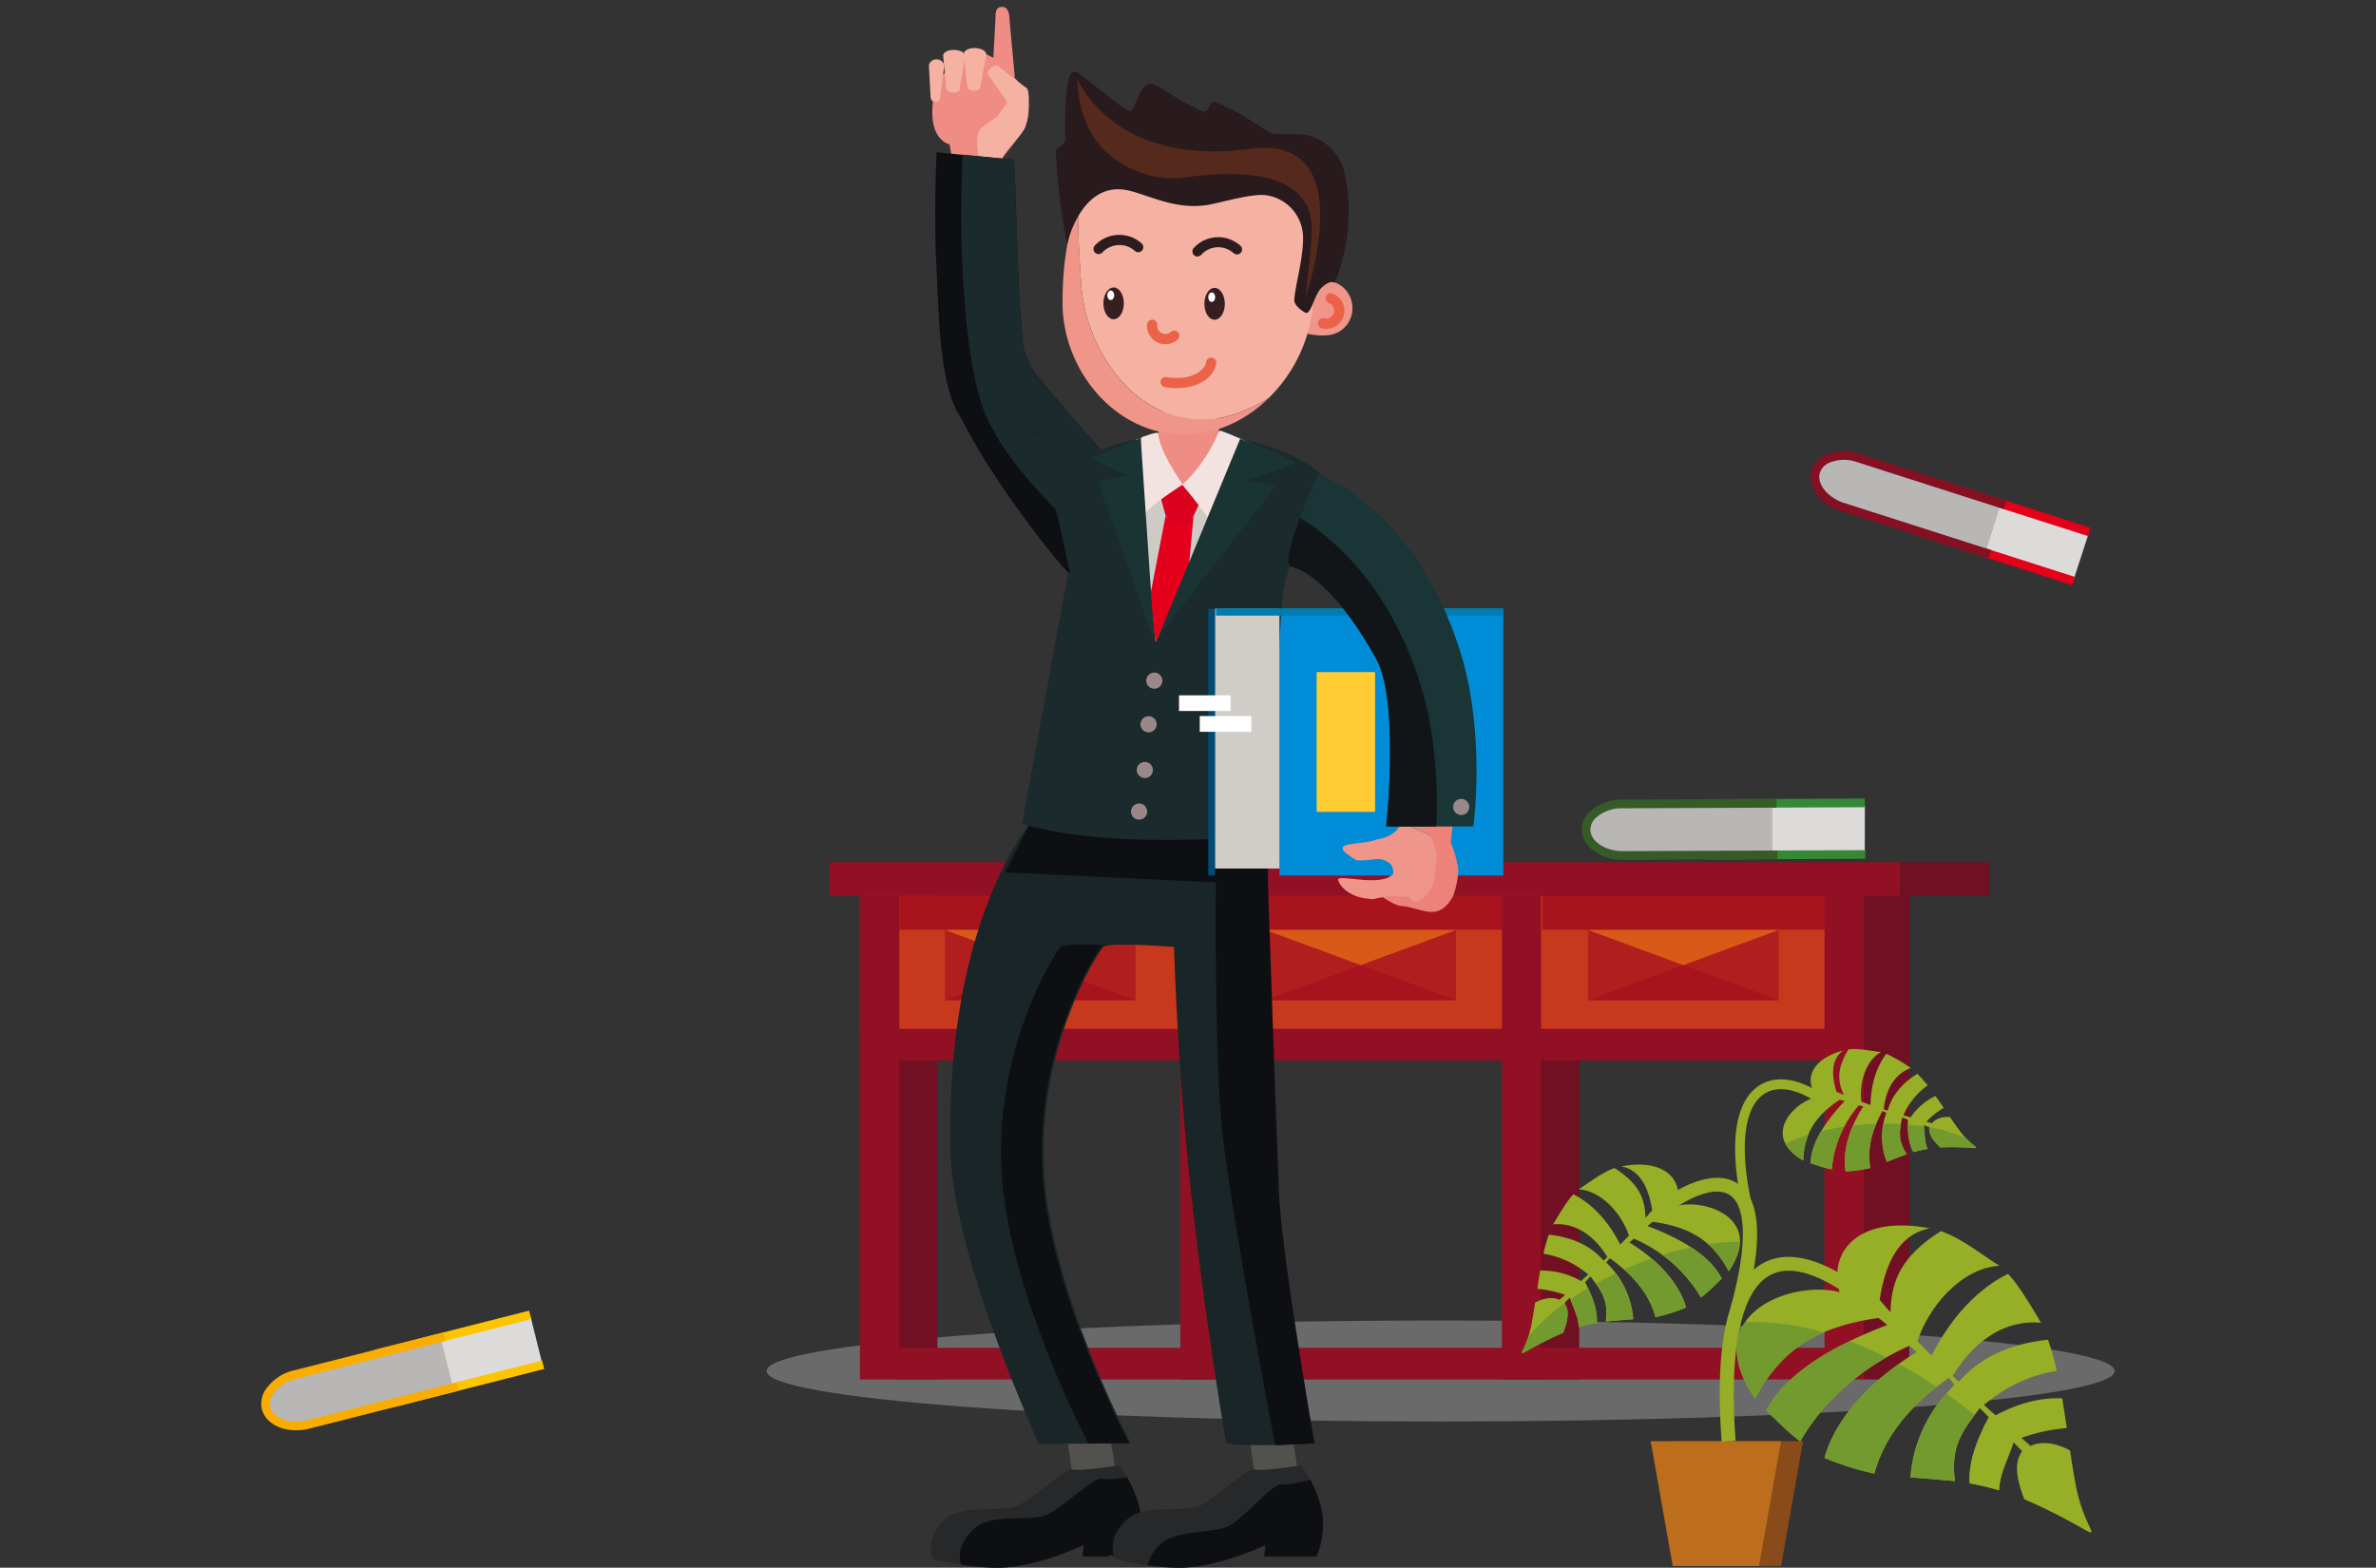 <svg id="圖層_1" data-name="圖層 1" xmlns="http://www.w3.org/2000/svg" viewBox="0 0 685 452"><rect x="0" y="0" width="685" height="452" fill="#333333" stroke="none"/><defs><style>.cls-1{fill:#6a6a6a;}.cls-1,.cls-10,.cls-11,.cls-12,.cls-14,.cls-16,.cls-2,.cls-22,.cls-23,.cls-24,.cls-25,.cls-26,.cls-27,.cls-28,.cls-29,.cls-3,.cls-30,.cls-31,.cls-32,.cls-33,.cls-34,.cls-35,.cls-36,.cls-37,.cls-38,.cls-39,.cls-4,.cls-40,.cls-41,.cls-42,.cls-43,.cls-44,.cls-49,.cls-5,.cls-50,.cls-51,.cls-6,.cls-7,.cls-8,.cls-9{fill-rule:evenodd;}.cls-2{fill:#5b1623;}.cls-3{fill:#911024;}.cls-4{fill:#710f23;}.cls-5{fill:#c8381c;}.cls-6{fill:#a9131d;}.cls-7{fill:#b01f1d;}.cls-8{fill:#d95a18;}.cls-9{fill:#739a2e;}.cls-10{fill:#884b19;}.cls-11{fill:#bd6e1c;}.cls-12,.cls-13{fill:#96af27;}.cls-14{fill:#dddada;}.cls-15{fill:#358835;}.cls-16{fill:#b9b6b6;}.cls-17{fill:#355b27;}.cls-18{fill:#e40019;}.cls-19{fill:#851021;}.cls-20{fill:#fdc400;}.cls-21{fill:#f9ad00;}.cls-22{fill:#008cd6;}.cls-23{fill:#ef8c84;}.cls-24,.cls-45{fill:#f5b2a2;}.cls-25{fill:#53514e;}.cls-26{fill:#192527;}.cls-27{fill:#0d0f12;}.cls-28{fill:#1b2a2c;}.cls-29{fill:#cecbc7;}.cls-30{fill:#e4001d;}.cls-31{fill:#db001b;}.cls-32{fill:#f2e3e0;}.cls-33{fill:#1a3434;}.cls-34{fill:#998887;}.cls-35,.cls-46{fill:#f0958a;}.cls-36{fill:#272829;}.cls-37{fill:#d0cdc9;}.cls-38{fill:#007dae;}.cls-39{fill:#ed827a;}.cls-40{fill:#193536;}.cls-41{fill:#111518;}.cls-42{fill:#fc3;}.cls-43{fill:#004c75;}.cls-44{fill:#fff;}.cls-47{fill:#2d1c1e;}.cls-48{fill:#eb6249;}.cls-49{fill:#361e21;}.cls-50{fill:#281a1d;}.cls-51{fill:#55291b;}</style></defs><g id="img"><g id="Group_484" data-name="Group 484"><g id="Group_392" data-name="Group 392"><g id="Group_391" data-name="Group 391"><g id="Group_390" data-name="Group 390"><path id="Path_698" data-name="Path 698" class="cls-1" d="M415.32,380.73c107.32,0,194.35,6.52,194.35,14.57s-87,14.56-194.35,14.56S221,403.34,221,395.3,308,380.73,415.32,380.73Z"/></g></g></g><g id="Group_395" data-name="Group 395"><g id="Group_394" data-name="Group 394"><g id="Group_393" data-name="Group 393"><path id="Path_699" data-name="Path 699" class="cls-2" d="M537.3,258.35h12.31v9.73h-12.3v-9.73Z"/></g></g></g><g id="Group_398" data-name="Group 398"><g id="Group_397" data-name="Group 397"><g id="Group_396" data-name="Group 396"><path id="Path_700" data-name="Path 700" class="cls-3" d="M433.29,258.34h11.36v139.4H433.29Z"/></g></g></g><g id="Group_401" data-name="Group 401"><g id="Group_400" data-name="Group 400"><g id="Group_399" data-name="Group 399"><path id="Path_701" data-name="Path 701" class="cls-3" d="M340.28,258.34h11.36v139.4H340.28Z"/></g></g></g><g id="Group_411" data-name="Group 411"><g id="Group_404" data-name="Group 404"><g id="Group_403" data-name="Group 403"><g id="Group_402" data-name="Group 402"><path id="Path_702" data-name="Path 702" class="cls-4" d="M443.93,258.34h11.35v139.4H443.93V258.34Z"/></g></g></g><g id="Group_407" data-name="Group 407"><g id="Group_406" data-name="Group 406"><g id="Group_405" data-name="Group 405"><path id="Path_703" data-name="Path 703" class="cls-4" d="M258.9,258.34h11.35v139.4H258.9Z"/></g></g></g><g id="Group_410" data-name="Group 410"><g id="Group_409" data-name="Group 409"><g id="Group_408" data-name="Group 408"><path id="Path_704" data-name="Path 704" class="cls-4" d="M351.56,258.34h11.36v139.4H351.56Z"/></g></g></g></g><g id="Group_414" data-name="Group 414"><g id="Group_413" data-name="Group 413"><g id="Group_412" data-name="Group 412"><path id="Path_705" data-name="Path 705" class="cls-4" d="M537.3,258.34h13.15v139.4H537.3Z"/></g></g></g><g id="Group_417" data-name="Group 417"><g id="Group_416" data-name="Group 416"><g id="Group_415" data-name="Group 415"><path id="Path_706" data-name="Path 706" class="cls-5" d="M433.29,258.34h104v39.27h-104Z"/></g></g></g><g id="Group_420" data-name="Group 420"><g id="Group_419" data-name="Group 419"><g id="Group_418" data-name="Group 418"><path id="Path_707" data-name="Path 707" class="cls-3" d="M239.18,248.61H547.8v9.74H239.18v-9.74Z"/></g></g></g><g id="Group_423" data-name="Group 423"><g id="Group_422" data-name="Group 422"><g id="Group_421" data-name="Group 421"><path id="Path_708" data-name="Path 708" class="cls-6" d="M444.65,258.35h82.07v9.73H444.65Z"/></g></g></g><g id="Group_426" data-name="Group 426"><g id="Group_425" data-name="Group 425"><g id="Group_424" data-name="Group 424"><path id="Path_709" data-name="Path 709" class="cls-4" d="M547.8,248.61h25.66v9.74H547.8Z"/></g></g></g><g id="Group_429" data-name="Group 429"><g id="Group_428" data-name="Group 428"><g id="Group_427" data-name="Group 427"><path id="Path_710" data-name="Path 710" class="cls-3" d="M526,258.34h11.35v139.4H526V258.34Z"/></g></g></g><g id="Group_432" data-name="Group 432"><g id="Group_431" data-name="Group 431"><g id="Group_430" data-name="Group 430"><path id="Path_711" data-name="Path 711" class="cls-7" d="M457.83,268.14h54.95v20.24H457.83Z"/></g></g></g><g id="Group_435" data-name="Group 435"><g id="Group_434" data-name="Group 434"><g id="Group_433" data-name="Group 433"><path id="Path_712" data-name="Path 712" class="cls-6" d="M485.3,278.26l27.48,10.12H457.83Z"/></g></g></g><g id="Group_438" data-name="Group 438"><g id="Group_437" data-name="Group 437"><g id="Group_436" data-name="Group 436"><path id="Path_713" data-name="Path 713" class="cls-8" d="M485.3,278.26l27.48-10.12H457.83Z"/></g></g></g><g id="Group_441" data-name="Group 441"><g id="Group_440" data-name="Group 440"><g id="Group_439" data-name="Group 439"><path id="Path_714" data-name="Path 714" class="cls-5" d="M340.28,258.34h104v39.27h-104Z"/></g></g></g><g id="Group_444" data-name="Group 444"><g id="Group_443" data-name="Group 443"><g id="Group_442" data-name="Group 442"><path id="Path_715" data-name="Path 715" class="cls-6" d="M351.64,258.35H433.7v9.73H351.64Z"/></g></g></g><g id="Group_447" data-name="Group 447"><g id="Group_446" data-name="Group 446"><g id="Group_445" data-name="Group 445"><path id="Path_716" data-name="Path 716" class="cls-3" d="M433,258.34H444.3v139.4H433Z"/></g></g></g><g id="Group_450" data-name="Group 450"><g id="Group_449" data-name="Group 449"><g id="Group_448" data-name="Group 448"><path id="Path_717" data-name="Path 717" class="cls-7" d="M364.82,268.14h54.95v20.24H364.82Z"/></g></g></g><g id="Group_453" data-name="Group 453"><g id="Group_452" data-name="Group 452"><g id="Group_451" data-name="Group 451"><path id="Path_718" data-name="Path 718" class="cls-6" d="M392.29,278.26l27.48,10.12H364.82Z"/></g></g></g><g id="Group_456" data-name="Group 456"><g id="Group_455" data-name="Group 455"><g id="Group_454" data-name="Group 454"><path id="Path_719" data-name="Path 719" class="cls-8" d="M392.29,278.26l27.48-10.12H364.82Z"/></g></g></g><g id="Group_459" data-name="Group 459"><g id="Group_458" data-name="Group 458"><g id="Group_457" data-name="Group 457"><path id="Path_720" data-name="Path 720" class="cls-5" d="M247.92,258.34h104v39.27h-104Z"/></g></g></g><g id="Group_462" data-name="Group 462"><g id="Group_461" data-name="Group 461"><g id="Group_460" data-name="Group 460"><path id="Path_721" data-name="Path 721" class="cls-6" d="M259.27,258.35h82.07v9.73H259.27Z"/></g></g></g><g id="Group_465" data-name="Group 465"><g id="Group_464" data-name="Group 464"><g id="Group_463" data-name="Group 463"><path id="Path_722" data-name="Path 722" class="cls-3" d="M247.92,258.34h11.35v139.4H247.92Z"/></g></g></g><g id="Group_468" data-name="Group 468"><g id="Group_467" data-name="Group 467"><g id="Group_466" data-name="Group 466"><path id="Path_723" data-name="Path 723" class="cls-3" d="M340.58,258.34h11.36v139.4H340.58Z"/></g></g></g><g id="Group_471" data-name="Group 471"><g id="Group_470" data-name="Group 470"><g id="Group_469" data-name="Group 469"><path id="Path_724" data-name="Path 724" class="cls-7" d="M272.45,268.14H327.4v20.24H272.45Z"/></g></g></g><g id="Group_474" data-name="Group 474"><g id="Group_473" data-name="Group 473"><g id="Group_472" data-name="Group 472"><path id="Path_725" data-name="Path 725" class="cls-6" d="M299.93,278.26l27.47,10.12H272.45Z"/></g></g></g><g id="Group_477" data-name="Group 477"><g id="Group_476" data-name="Group 476"><g id="Group_475" data-name="Group 475"><path id="Path_726" data-name="Path 726" class="cls-8" d="M299.93,278.26l27.47-10.12H272.45Z"/></g></g></g><g id="Group_480" data-name="Group 480"><g id="Group_479" data-name="Group 479"><g id="Group_478" data-name="Group 478"><path id="Path_727" data-name="Path 727" class="cls-3" d="M258.17,296.65H526.59v9.13H258.17v-9.13Z"/></g></g></g><g id="Group_483" data-name="Group 483"><g id="Group_482" data-name="Group 482"><g id="Group_481" data-name="Group 481"><path id="Path_728" data-name="Path 728" class="cls-3" d="M258.17,388.61H526.59v9.13H258.17v-9.13Z"/></g></g></g></g><g id="Group_367" data-name="Group 367"><g id="Group_342" data-name="Group 342"><path id="Path_670" data-name="Path 670" class="cls-9" d="M602.42,441.71c-1.36-.54-5.54-3.34-15.16-7.85-1.24-.58-2.45-1.11-3.65-1.6-2.19-5.82-2.73-9.68-1.28-12.77A228.63,228.63,0,0,1,602.42,441.71Z"/></g><g id="Group_343" data-name="Group 343"><path id="Path_671" data-name="Path 671" class="cls-9" d="M580,417.26c-1.72,4.64-3.55,8.1-3.66,12.42a75.08,75.08,0,0,0-8.51-2c-.31-5.53,1.47-10.84,4.53-17.19q3.84,3.22,7.64,6.77Z"/></g><g id="Group_366" data-name="Group 366"><g id="Group_344" data-name="Group 344"><path id="Path_672" data-name="Path 672" class="cls-10" d="M488.6,451.54l-6.35-36h37.58l-6.35,36Z"/></g><g id="Group_345" data-name="Group 345"><path id="Path_673" data-name="Path 673" class="cls-11" d="M482.25,451.54l-6.36-36h37.58l-6.35,36Z"/></g><g id="Group_347" data-name="Group 347"><g id="Group_346" data-name="Group 346"><path id="Path_674" data-name="Path 674" class="cls-12" d="M530.36,372.61c-3.45-12.41,6.21-22.3,26-18.43-10.16,1.87-13.26,12.8-14.45,20.59,1.39,1.64,1.57,1.87,3.13,3.6.15-10,4-16.74,14.54-23.41,6.35,2.33,11.19,6.41,16.85,10-10.57.65-20.09,11.12-23.63,21.74,1.31,1.35,2.68,2.74,4.1,4.14,5.5-10.94,13.22-19.18,22-23.56,2.94,2.94,7.57,10.77,9.51,14.11-10.12-.9-19,4.8-25.44,15.32,1.16,1.1.56.55,1.77,1.68,7.51-8.53,17.3-11.19,25.71-12.12a84.44,84.44,0,0,1,2.51,9c-7.12,1.07-14.14,4.13-21,9.81l3.37,3c6.77-3.62,13.15-5.15,19.2-4.9.47,2.8.9,5.66,1.32,8.58a49.25,49.25,0,0,0-13.08,2.84c1.42,1.23,1.21,1.05,2.69,2.31,2.63-1.33,6.84-1.15,11.33,1.3.46,3,.94,6.12,1.51,9.25,3.3,18.29,12.81,17.61-11,6.43-1.24-.58-2.45-1.11-3.65-1.6-2.46-6.51-2.84-10.57-.67-13.85-1.27-1.34-1.22-1.29-2.46-2.58-1.83,5.4-4,9.09-4.16,13.85a74.58,74.58,0,0,0-8.51-2c-.34-6.08,1.85-11.89,5.48-19.12,0,0-1.54-1.62-2.55-2.61-5.62,7.43-8.36,11.37-7.15,21.08-3.13-.3-9.88-.87-12.82-1.07.7-8.72,4-18,12.72-26.71-1.14-1.08-.6-.93-1.72-2-11.61,8.29-18.6,17.25-21.43,27.6A83.35,83.35,0,0,1,526,420.35c3.16-11.4,13.28-22.4,26.58-30.51-1.42-1.26-.73-.64-2.1-1.81-14,6.19-25.14,16.4-31.49,27.58a68.47,68.47,0,0,1-6.4-5.64c-.43-.42-3-2.85-3.37-3.26,5.69-11.09,20-19,34.89-24.69-1.75-1.38-.88-.75-2.53-2-19.1,2.62-28.66,10.23-35.6,23.22-16.79-24.37,10.66-34.28,24.36-30.67Z"/></g></g><g id="Group_348" data-name="Group 348"><path id="Path_675" data-name="Path 675" class="cls-9" d="M569.24,407.94c-4.6,6.22-6.75,10.29-5.65,19.09-3.13-.29-9.88-.87-12.82-1.06a40.56,40.56,0,0,1,10.32-24.18q4.1,2.9,8.15,6.15Z"/></g><g id="Group_349" data-name="Group 349"><path id="Path_676" data-name="Path 676" class="cls-9" d="M558.31,399.88c-9.55,7.57-15.42,15.73-18,25A83.62,83.62,0,0,1,526,420.35c2.74-9.87,10.7-19.45,21.42-27.1C551.07,395.23,554.7,397.45,558.31,399.88Z"/></g><g id="Group_350" data-name="Group 350"><path id="Path_677" data-name="Path 677" class="cls-9" d="M543.88,391.37c-10.9,6.21-19.56,14.89-24.86,24.24a68.58,68.58,0,0,1-6.41-5.64c-.42-.42-3-2.85-3.37-3.26,4.28-8.34,13.42-14.9,24-20a111.26,111.26,0,0,1,10.6,4.7Z"/></g><g id="Group_351" data-name="Group 351"><path id="Path_678" data-name="Path 678" class="cls-9" d="M525.84,384.18c-9.24,4-15.14,10.31-19.84,19.1-6.59-9.57-6.36-16.92-2.81-22.08a72.24,72.24,0,0,1,22.64,3Z"/></g><g id="Group_353" data-name="Group 353"><g id="Group_352" data-name="Group 352"><path id="Path_679" data-name="Path 679" class="cls-13" d="M496.37,415.69l4-.3c-1.94-25.8,1.44-42.66,9.51-47.48,5-3,12-1.57,20.91,4.14l2.17-3.38c-10.3-6.6-18.75-8-25.14-4.21-9.73,5.8-13.58,23-11.47,51.23Z"/></g></g><g id="Group_355" data-name="Group 355"><g id="Group_354" data-name="Group 354"><path id="Path_680" data-name="Path 680" class="cls-12" d="M483.43,347.63c2.13-7.63-3.82-13.71-16-11.32,6.25,1.14,8.15,7.86,8.89,12.65-.86,1-1,1.14-1.93,2.21-.09-6.12-2.45-10.29-8.94-14.38-3.9,1.42-6.87,3.93-10.35,6.13,6.49.4,12.35,6.84,14.53,13.36q-1.22,1.25-2.52,2.55c-3.38-6.72-8.13-11.79-13.5-14.48-1.81,1.81-4.65,6.62-5.84,8.67,6.21-.56,11.7,3,15.63,9.42-.71.68-.34.34-1.09,1-4.62-5.24-10.63-6.88-15.8-7.45a52.12,52.12,0,0,0-1.54,5.5,26.3,26.3,0,0,1,12.92,6l-2.07,1.86a22.88,22.88,0,0,0-11.8-3q-.42,2.58-.81,5.27a30.34,30.34,0,0,1,8,1.75c-.88.75-.74.65-1.65,1.41-1.62-.81-4.21-.7-7,.81-.28,1.86-.57,3.76-.92,5.68-2,11.24-7.88,10.83,6.77,3.95.76-.35,1.5-.68,2.24-1,1.51-4,1.74-6.5.41-8.51l1.51-1.59c1.13,3.32,2.49,5.59,2.56,8.51a44.41,44.41,0,0,1,5.22-1.22c.2-3.74-1.13-7.31-3.37-11.75,0,0,.95-1,1.57-1.61,3.45,4.56,5.14,7,4.39,12.95,1.93-.18,6.08-.53,7.88-.65A25.21,25.21,0,0,0,463.06,364c.71-.67.38-.57,1.06-1.21,7.13,5.11,11.43,10.6,13.17,17a51.14,51.14,0,0,0,8.8-2.79c-1.94-7-8.16-13.77-16.34-18.75.88-.78.45-.4,1.29-1.12a41.64,41.64,0,0,1,19.36,17,40.57,40.57,0,0,0,3.94-3.47l2.07-2c-3.49-6.82-12.28-11.7-21.45-15.17,1.08-.85.55-.47,1.56-1.21,11.74,1.61,17.61,6.29,21.88,14.27,10.32-15-6.55-21.06-15-18.84Z"/></g></g><g id="Group_357" data-name="Group 357"><g id="Group_356" data-name="Group 356"><path id="Path_681" data-name="Path 681" class="cls-9" d="M440.71,385.27a56.8,56.8,0,0,1,10.4-9.49c1.33,2,1.1,4.51-.41,8.51-.73.3-1.48.63-2.24,1C435.81,391.21,438.45,392.33,440.71,385.27Zm12.06-10.66c1.6-1.1,3.3-2.19,5.08-3.24,1.74,3.71,2.74,6.85,2.56,10.11a44.58,44.58,0,0,0-5.23,1.22C455.11,379.91,453.87,377.71,452.77,374.61Zm7.31-4.51c1.84-1,3.77-2,5.75-3a24.78,24.78,0,0,1,5.06,13.29c-1.81.12-6,.47-7.88.65.63-5-.48-7.56-2.93-11Zm8.14-4.06,1.52-.66c2.17-.93,4.32-1.77,6.47-2.52,4.92,4.21,8.5,9.09,9.89,14.11a52.06,52.06,0,0,1-8.8,2.8c-1.38-5-4.36-9.54-9.08-13.73Zm11-4.2c2.86-.9,5.65-1.64,8.35-2.23,3.87,2.54,7,5.51,8.79,9-.25.26-1.81,1.75-2.07,2a46.08,46.08,0,0,1-3.93,3.46,39.69,39.69,0,0,0-11.14-12.22Zm13.26-3.11a56.62,56.62,0,0,1,9.1-.66c-.06,2.39-1,5.2-3.23,8.41A27.47,27.47,0,0,0,492.53,358.73Z"/></g></g><g id="Group_359" data-name="Group 359"><g id="Group_358" data-name="Group 358"><path id="Path_682" data-name="Path 682" class="cls-13" d="M502.93,377.84c5.35-19.39,4.82-31.62-1.58-36.33-4.56-3.36-11.65-2.28-20,3l2.17,3.39c6.7-4.3,12.31-5.46,15.4-3.19,4.7,3.47,4.74,15.14.08,32Z"/></g></g><g id="Group_361" data-name="Group 361"><g id="Group_360" data-name="Group 360"><path id="Path_683" data-name="Path 683" class="cls-13" d="M503.71,353.57l2.72-.75c-5.14-18.65-4.46-32.55,1.82-37.17,3.64-2.68,9-2,15,1.83l1.52-2.38c-7.07-4.53-13.51-5.14-18.16-1.72-7.36,5.43-8.41,20.07-2.87,40.19Z"/></g></g><g id="Group_363" data-name="Group 363"><g id="Group_362" data-name="Group 362"><path id="Path_684" data-name="Path 684" class="cls-12" d="M524,316.29c-4.08-4.63-2-10.91,7.37-13.39-4,2.93-3,8.29-1.92,11.9,1,.41,1.06.47,2.11.89-2-4.32-1.79-8.05,1.37-13.13,3.22-.32,6.16.43,9.35.79-4.42,2.48-6.34,9-5.64,14.31l2.63.93c.09-5.87,1.7-11,4.55-14.75a44.44,44.44,0,0,1,7.05,4.09c-4.55,1.72-7.21,6.05-7.77,11.92l1.12.36c1.46-5.25,5.11-8.45,8.54-10.61a40.94,40.94,0,0,1,3,3.34,20.47,20.47,0,0,0-7,8.63l2.09.6A17.76,17.76,0,0,1,558,316c.79,1.11,1.57,2.25,2.36,3.42a23.55,23.55,0,0,0-5,4c.87.23.74.21,1.64.43.86-1.12,2.71-1.92,5.16-1.8.83,1.21,1.69,2.44,2.58,3.67,5.25,7.19,9.21,4.91-3.4,5.07-.66,0-1.29,0-1.91.08-2.42-2.3-3.44-4-3.19-5.83l-1.59-.61c.33,2.72.15,4.77,1.1,6.85a35.53,35.53,0,0,0-4.09.91c-1.42-2.54-1.69-5.51-1.64-9.38,0,0-1-.38-1.64-.59-.87,4.37-1.23,6.64,1.32,10.58-1.41.53-4.44,1.69-5.74,2.22a19.62,19.62,0,0,1-.11-14.17c-.72-.23-.45-.28-1.15-.49-3.27,6-4.41,11.32-3.46,16.38a40.87,40.87,0,0,1-7.13,1c-1-5.58,1-12.44,5.09-18.72-.89-.24-.46-.12-1.29-.33a32.37,32.37,0,0,0-7.8,18.47,33.44,33.44,0,0,1-4-1.09c-.27-.09-1.87-.6-2.13-.7.13-6,4.63-12.38,9.88-17.94-1-.23-.54-.14-1.51-.32-7.68,5.12-10.22,10.41-10.48,17.46-12.34-7-2.58-17,4.08-18.32Z"/></g></g><g id="Group_365" data-name="Group 365"><g id="Group_364" data-name="Group 364"><path id="Path_685" data-name="Path 685" class="cls-9" d="M566.75,328.16A43.4,43.4,0,0,0,556.22,325c-.24,1.86.77,3.53,3.19,5.82.62,0,1.25-.06,1.91-.07,10.89-.15,9.42,1.54,5.43-2.63Zm-12.09-3.38c-1.5-.23-3-.41-4.66-.54,0,3.19.41,5.73,1.64,7.95a36,36,0,0,1,4.09-.91c-.9-2-.78-4-1.07-6.5ZM548,324.1q-2.46-.14-5-.12a19.28,19.28,0,0,0,1,11c1.3-.54,4.33-1.69,5.75-2.22-2.16-3.33-2.24-5.47-1.69-8.7Zm-7.09-.07-1.29.05c-1.83.09-3.63.23-5.39.44-2,4.62-2.86,9.26-2.13,13.26a40.76,40.76,0,0,0,7.12-1,22,22,0,0,1,1.7-12.71Zm-9.18.81c-2.3.34-4.52.77-6.61,1.29A19.29,19.29,0,0,0,522,335.4c.26.1,1.86.62,2.14.71a33.66,33.66,0,0,0,3.93,1.09,30.87,30.87,0,0,1,3.65-12.36Zm-10.35,2.33a43.79,43.79,0,0,0-6.61,2.64,12.31,12.31,0,0,0,5.13,4.8,21.51,21.51,0,0,1,1.47-7.44Z"/></g></g></g></g><g id="Group_389" data-name="Group 389"><g id="Group_374" data-name="Group 374"><g id="Group_368" data-name="Group 368"><path id="Path_686" data-name="Path 686" class="cls-14" d="M537.61,246.52l-55.88-.13-12.14-3.31-.23-7.5,14-3.93,54.28.49Z"/></g><g id="Group_370" data-name="Group 370"><g id="Group_369" data-name="Group 369"><path id="Path_687" data-name="Path 687" class="cls-15" d="M493.36,247.8c-6.51,0-11.84-3.86-11.9-8.63a7.17,7.17,0,0,1,2.22-5.16,13.54,13.54,0,0,1,9.51-3.59l44.43-.18v2.51l-44.43.18a11,11,0,0,0-7.74,2.83,4.76,4.76,0,0,0-1.49,3.38c0,3.34,4.34,6.16,9.39,6.16h0l44.42-.18,0,2.5-44.43.18Z"/></g></g><g id="Group_371" data-name="Group 371"><path id="Path_688" data-name="Path 688" class="cls-16" d="M511,246.52l-43.5-.13-9.45-3.31-.18-7.5,10.88-3.93,42.25.49Z"/></g><g id="Group_373" data-name="Group 373"><g id="Group_372" data-name="Group 372"><path id="Path_689" data-name="Path 689" class="cls-17" d="M467.89,247.92c-6.49,0-11.82-3.86-11.88-8.62a7.17,7.17,0,0,1,2.21-5.18,13.57,13.57,0,0,1,9.52-3.57l44.43-.18v2.5l-44.43.18a11,11,0,0,0-7.74,2.83,4.73,4.73,0,0,0-1.5,3.38c.05,3.34,4.33,6.15,9.38,6.15H468l44.42-.18v2.51l-44.42.18Z"/></g></g></g><g id="Group_381" data-name="Group 381"><g id="Group_375" data-name="Group 375"><path id="Path_690" data-name="Path 690" class="cls-14" d="M597.66,167.64l-53.11-17.39L534,143.34l2.11-7.2,14.5.58L602.1,154Z"/></g><g id="Group_377" data-name="Group 377"><g id="Group_376" data-name="Group 376"><path id="Path_691" data-name="Path 691" class="cls-18" d="M555.17,155.18c-6.18-2-10-7.33-8.64-11.88a7.15,7.15,0,0,1,3.71-4.23,13.57,13.57,0,0,1,10.15-.47l42.31,13.57-.77,2.38L559.63,141a11,11,0,0,0-8.24.3,4.67,4.67,0,0,0-2.46,2.75c-1,3.19,2.22,7.19,7,8.75l0,0,42.31,13.56-.77,2.39-42.3-13.56Z"/></g></g><g id="Group_378" data-name="Group 378"><path id="Path_692" data-name="Path 692" class="cls-16" d="M572.37,159.42,531,145.85l-8-6.07,2.15-7.19,11.56-.38,40,13.53Z"/></g><g id="Group_380" data-name="Group 380"><g id="Group_379" data-name="Group 379"><path id="Path_693" data-name="Path 693" class="cls-19" d="M530.92,147.42c-6.18-2-10-7.32-8.63-11.88a7.23,7.23,0,0,1,3.7-4.23,13.59,13.59,0,0,1,10.16-.46l42.31,13.56-.77,2.39-42.31-13.56a11,11,0,0,0-8.23.29,4.78,4.78,0,0,0-2.47,2.75c-1,3.2,2.22,7.2,7,8.76h.06l42.31,13.56-.77,2.39L531,147.44Z"/></g></g></g><g id="Group_388" data-name="Group 388"><g id="Group_382" data-name="Group 382"><path id="Path_694" data-name="Path 694" class="cls-14" d="M156.47,393.69l-54.25,13.4-12.59-.28-2-7.22,12.6-7.19L153,379.74Z"/></g><g id="Group_384" data-name="Group 384"><g id="Group_383" data-name="Group 383"><path id="Path_695" data-name="Path 695" class="cls-20" d="M113.83,405.65c-6.3,1.57-12.4-.88-13.62-5.5a7.18,7.18,0,0,1,.9-5.55,13.57,13.57,0,0,1,8.36-5.77l43.06-10.93.62,2.43-43.06,10.93a11,11,0,0,0-6.82,4.62,4.69,4.69,0,0,0-.64,3.63c.86,3.24,5.7,4.93,10.6,3.71h0l43.06-10.93.62,2.43-43.07,10.93Z"/></g></g><g id="Group_385" data-name="Group 385"><path id="Path_696" data-name="Path 696" class="cls-16" d="M130.67,400.13l-42.24,10.4-10-.93-2-7.23,9.6-6.45,41.12-9.75Z"/></g><g id="Group_387" data-name="Group 387"><g id="Group_386" data-name="Group 386"><path id="Path_697" data-name="Path 697" class="cls-21" d="M89.16,411.92c-6.3,1.57-12.39-.88-13.62-5.49a7.2,7.2,0,0,1,.9-5.56,13.62,13.62,0,0,1,8.37-5.77l43.06-10.92.62,2.43L85.42,397.53a11,11,0,0,0-6.82,4.62,4.71,4.71,0,0,0-.64,3.64c.86,3.24,5.73,5,10.65,3.69l43.06-10.93.62,2.43L89.22,411.91Z"/></g></g></g></g><g id="Group_230" data-name="Group 230"><g id="Group_118" data-name="Group 118"><g id="Group_117" data-name="Group 117"><path id="Path_592" data-name="Path 592" class="cls-22" d="M368.88,175.51H433.4v76.93H368.88Z"/></g></g><g id="Group_120" data-name="Group 120"><g id="Group_119" data-name="Group 119"><path id="Path_593" data-name="Path 593" class="cls-23" d="M274.58,46.5l-.8-4.81c-5.3-1.86-6.19-8.94-3.58-18.57.19-.71,11-9.26,11-9.26A57.89,57.89,0,0,0,287.13,17c1.06.28,7.11,7.39,7.11,7.39s3.15,2.52,2.16,9.27c-.7,4.81-6.57,10-8.15,13.24-2,4.13-10.38,2.06-11.14,2.06s-1.9-2.66-2.53-2.45Z"/></g></g><g id="Group_122" data-name="Group 122"><g id="Group_121" data-name="Group 121"><path id="Path_594" data-name="Path 594" class="cls-23" d="M292.52,21.64a3.21,3.21,0,0,1-6.42.15L287,5.34c0-1.77.07-3.3,1.85-3.34s2.15,1.85,2.19,3.62l1.47,16Z"/></g></g><g id="Group_124" data-name="Group 124"><g id="Group_123" data-name="Group 123"><path id="Path_595" data-name="Path 595" class="cls-24" d="M277.92,15.47c0-1,1.5-1.67,3.27-1.61s3.18.88,3.15,1.83l-1.59,8.75c0,1-.22,1.77-2,1.7s-2.07-1.08-2-2l-.8-8.64Z"/></g></g><g id="Group_126" data-name="Group 126"><g id="Group_125" data-name="Group 125"><path id="Path_596" data-name="Path 596" class="cls-24" d="M295.88,25.36c.65.69-.61,2.06-1.9,3.26s-2.88,1.63-3.52.94l-5.07-7.32c-.64-.69-1.09-1.39.21-2.6s2.23-.7,2.88,0l7.4,5.72Z"/></g></g><g id="Group_128" data-name="Group 128"><g id="Group_127" data-name="Group 127"><path id="Path_597" data-name="Path 597" class="cls-24" d="M271.91,16c0-.95,1.5-1.67,3.27-1.61s3.18.89,3.15,1.84L276.74,25c0,.95-.21,1.76-2,1.7s-2.08-1.09-2-2L271.91,16Z"/></g></g><g id="Group_130" data-name="Group 130"><g id="Group_129" data-name="Group 129"><path id="Path_598" data-name="Path 598" class="cls-24" d="M267.8,18.73a2.31,2.31,0,0,1,4.46.16l-1.2,8.76c0,1-.16,1.77-1.4,1.72s-1.43-1.06-1.4-2l-.47-8.62Z"/></g></g><g id="Group_132" data-name="Group 132"><g id="Group_131" data-name="Group 131"><path id="Path_599" data-name="Path 599" class="cls-24" d="M290.46,29.56l-3.18,4.19s-4,2.73-4.43,3.22c-2.11,2.3-.64,8.36-.64,8.36l1.8,4.06L287.57,48s1-1.82,1.86-3.5,5.42-5.61,6.24-8.06,1.54-10.39.21-11.12-5.25-.21-5.25-.21l-.18,4.4Z"/></g></g><g id="Group_134" data-name="Group 134"><g id="Group_133" data-name="Group 133"><path id="Path_600" data-name="Path 600" class="cls-25" d="M307.23,411.45,309,424s12,.73,12.32-.64S319,409.8,319,409.8l-11.77,1.65Z"/></g></g><g id="Group_136" data-name="Group 136"><g id="Group_135" data-name="Group 135"><path id="Path_601" data-name="Path 601" class="cls-25" d="M359.8,411.45l1.74,12.5s12,.73,12.32-.64-2.28-13.51-2.28-13.51l-11.78,1.65Z"/></g></g><g id="Group_138" data-name="Group 138"><g id="Group_137" data-name="Group 137"><path id="Path_602" data-name="Path 602" class="cls-26" d="M296.83,237.68s-24.57,28.59-22.74,95c.83,30,25.44,83.65,25.44,83.65l26.5-.17s-23.14-43.68-25-78.59c-2-36.24,16-63.82,17.12-64.57,2.19-1.45,20.32.06,20.32.06s.93,32.56,4.38,65.71c3.9,37.44,10.4,76.06,10.59,77,.37,1.82,25.55.36,25.55.36A713.91,713.91,0,0,1,368,338.07c-3.45-43.77-2.38-91.36-2.19-98.93.37-14.6-69-1.46-69-1.46Z"/></g></g><g id="Group_140" data-name="Group 140"><g id="Group_139" data-name="Group 139"><path id="Path_603" data-name="Path 603" class="cls-27" d="M317.63,273a3.82,3.82,0,0,1,1.47-.42c-5.34-.27-12-.43-13.21.42s-19.08,28.33-17.12,64.57c1.89,34.91,25,78.59,25,78.59h11.74s-23.14-43.68-25-78.59c-2-36.24,16-63.83,17.12-64.57Z"/></g></g><g id="Group_142" data-name="Group 142"><g id="Group_141" data-name="Group 141"><path id="Path_604" data-name="Path 604" class="cls-27" d="M368.74,344.47c-.67-15.9-3.08-86.33-3.42-96.44l.69-6.7-69.18-3.65-7.08,13.83,60.81,2.93c-.26,22.13.25,57.14,1.81,71.77,2.5,23.59,15.28,90.53,15.28,90.53l11.32-.58s-9.49-54.54-10.23-71.69Z"/></g></g><g id="Group_144" data-name="Group 144"><g id="Group_143" data-name="Group 143"><path id="Path_605" data-name="Path 605" class="cls-28" d="M381.71,137.78s-10,22.15-11.69,32.56S367.28,241,367.28,241s-23.36,1.83-42.89.92-29.75-4.39-29.75-4.39S310,154.28,310,153.73s-3.65-15.7-3.65-15.7,7.49-12.41,35.05-12.78,40.89,12,40.34,12.53Z"/></g></g><g id="Group_146" data-name="Group 146"><g id="Group_145" data-name="Group 145"><path id="Path_606" data-name="Path 606" class="cls-29" d="M327.49,126.71l5.66,58.41,27.2-57.5s-9.4-3.65-17.16-3.29c-4,.19-5.95-.14-15.7,2.37Z"/></g></g><g id="Group_148" data-name="Group 148"><g id="Group_147" data-name="Group 147"><path id="Path_607" data-name="Path 607" class="cls-30" d="M333.15,185.12l-1.55-13.37,4.47-23.14s.48,1.37,3.84,1.37,4.19-1.09,4.19-1.09l-1.55,16.56-9.4,19.67Z"/></g></g><g id="Group_150" data-name="Group 150"><g id="Group_149" data-name="Group 149"><path id="Path_608" data-name="Path 608" class="cls-27" d="M328.11,142s-26-29.48-31.39-36.53c.48-.55-23,2.08-22.72,5.88,1,11.7,26.3,45.88,33.93,53.71,6.46-.56,4.56-13.81,4.67-13.84.53-.15,8.46-13.69,8.46-13.69s3,.86,7.05,4.47Z"/></g></g><g id="Group_152" data-name="Group 152"><g id="Group_151" data-name="Group 151"><path id="Path_609" data-name="Path 609" class="cls-28" d="M328.11,142s-24-27.23-30.66-35.6c-6.75,1-15.85,2.89-15.66,5.26,1,11.82,14.77,27.3,22.36,35.05,1,1,4.56,22.43,5.94,22.84,9.47-1.23,18-27.55,18-27.55Z"/></g></g><g id="Group_154" data-name="Group 154"><g id="Group_153" data-name="Group 153"><path id="Path_610" data-name="Path 610" class="cls-27" d="M270,43.92,292,46c.91-4.92.88,38.25,3.13,54.52,4.44,13.22,11.58,16.66,11.58,16.66s-5.75,13.84-21.54,7.06C270.44,126.44,270.87,92.4,270,77.46S270,43.92,270,43.92Z"/></g></g><g id="Group_156" data-name="Group 156"><g id="Group_155" data-name="Group 155"><path id="Path_611" data-name="Path 611" class="cls-28" d="M277.44,44.61,292,46a1.31,1.31,0,0,1,.06-.27l.14,0c.71,2.43.86,39.88,2.92,54.77,4.44,13.22,11.58,16.66,11.58,16.66s-3,7.24-10.65,8.68c5,4.15.51,3.83-.7,3.31-14.69,2.25-17-36.31-17.85-51.25-.78-13.88-.12-30.91,0-33.26Z"/></g></g><g id="Group_158" data-name="Group 158"><g id="Group_157" data-name="Group 157"><path id="Path_612" data-name="Path 612" class="cls-23" d="M350.16,134.09c-.45,3.7-4.62,6.24-9.32,5.67s-8.16-4-7.71-7.73l1.27-10.51c.45-3.71,4.62-6.25,9.33-5.68s8.15,4,7.7,7.73l-1.27,10.52Z"/></g></g><g id="Group_160" data-name="Group 160"><g id="Group_159" data-name="Group 159"><path id="Path_613" data-name="Path 613" class="cls-31" d="M334,141.13l7-1.42,6.94.73-3.88,8.44-1.16,1.18a3.94,3.94,0,0,1-5.58,0,1.88,1.88,0,0,1-.24-.25l-1.05-1.23L334,141.13Z"/></g></g><g id="Group_162" data-name="Group 162"><g id="Group_161" data-name="Group 161"><path id="Path_614" data-name="Path 614" class="cls-32" d="M340.84,139.76s8.83,10.45,9.19,13S360,127.58,360,127.58s-8.35-3.87-8.56-3.34a43.46,43.46,0,0,1-10.56,15.52Z"/></g></g><g id="Group_164" data-name="Group 164"><g id="Group_163" data-name="Group 163"><path id="Path_615" data-name="Path 615" class="cls-32" d="M341,139.71s-10.31,6.5-11.13,8.95-.77-22.59-.77-22.59,4.82-1.76,4.84-1.19c.09,5.12,7.06,14.83,7.06,14.83Z"/></g></g><g id="Group_166" data-name="Group 166"><g id="Group_165" data-name="Group 165"><path id="Path_616" data-name="Path 616" class="cls-33" d="M334.06,183.33l33.68-43.2-8.21-1.65a126.7,126.7,0,0,0,13.91-5c-4.7-3-15.92-6.93-15.92-6.93Z"/></g></g><g id="Group_168" data-name="Group 168"><g id="Group_167" data-name="Group 167"><path id="Path_617" data-name="Path 617" class="cls-33" d="M332.79,185l-16.25-46.22,8.22-1.65-10.13-5.06,14.23-5.79L332.79,185Z"/></g></g><g id="Group_170" data-name="Group 170"><g id="Group_169" data-name="Group 169"><path id="Path_618" data-name="Path 618" class="cls-34" d="M335.12,196.25a2.33,2.33,0,1,1-2.33-2.33,2.33,2.33,0,0,1,2.33,2.33Z"/></g></g><g id="Group_172" data-name="Group 172"><g id="Group_171" data-name="Group 171"><path id="Path_619" data-name="Path 619" class="cls-34" d="M333.47,208.85a2.33,2.33,0,1,1-2.33-2.34,2.32,2.32,0,0,1,2.33,2.34Z"/></g></g><g id="Group_174" data-name="Group 174"><g id="Group_173" data-name="Group 173"><path id="Path_620" data-name="Path 620" class="cls-34" d="M332.38,222a2.33,2.33,0,1,1-2.33-2.32,2.33,2.33,0,0,1,2.33,2.32Z"/></g></g><g id="Group_176" data-name="Group 176"><g id="Group_175" data-name="Group 175"><path id="Path_621" data-name="Path 621" class="cls-34" d="M330.73,234a2.33,2.33,0,1,1-2.32-2.33A2.33,2.33,0,0,1,330.73,234Z"/></g></g><g id="Group_178" data-name="Group 178"><g id="Group_177" data-name="Group 177"><path id="Path_622" data-name="Path 622" class="cls-35" d="M389.81,87.7a7.75,7.75,0,0,1-6.43,8.88h0c-4.19.61-11.91-.7-12.54-5s6.07-9.94,10.26-10.55a7.76,7.76,0,0,1,8.72,6.65Z"/></g></g><g id="Group_180" data-name="Group 180"><g id="Group_179" data-name="Group 179"><path id="Path_623" data-name="Path 623" class="cls-36" d="M273.12,437.62c-7.31,5.91-4,11.83-4,11.83A77.08,77.08,0,0,0,288,452c11.28-.18,24.38-6.55,24.38-6.55l-.35,3.31h15.08a23.15,23.15,0,0,0,1.17-14.69c-2.15-7.63-5.67-11.56-5.67-11.56s-11,1.77-13.32,1.18-11.4,8.54-16,10.47-15.47-.36-20.2,3.46Z"/></g></g><g id="Group_182" data-name="Group 182"><g id="Group_181" data-name="Group 181"><path id="Path_624" data-name="Path 624" class="cls-27" d="M277.07,451.12a64.94,64.94,0,0,0,11,.88c11.28-.18,24.39-6.55,24.39-6.55l-.36,3.31h7.26c.92-.41,1.44-.66,1.44-.66l-.07.66h6.45a23.15,23.15,0,0,0,1.17-14.69A36.56,36.56,0,0,0,325,426c-3,.36-6.18.63-7.33.34-2.35-.59-11.41,8.54-16,10.47s-15.47-.36-20.21,3.46c-5.5,4.45-5,8.91-4.39,10.84Z"/></g></g><g id="Group_184" data-name="Group 184"><g id="Group_183" data-name="Group 183"><path id="Path_625" data-name="Path 625" class="cls-36" d="M325.53,437.62c-7.31,5.91-4,11.83-4,11.83A76.93,76.93,0,0,0,340.45,452c11.28-.18,24.39-6.55,24.39-6.55l-.36,3.31h15.08a23.15,23.15,0,0,0,1.17-14.69c-2.15-7.63-5.68-11.56-5.68-11.56s-11,1.77-13.31,1.18-11.41,8.54-16,10.47-15.47-.36-20.2,3.46Z"/></g></g><g id="Group_186" data-name="Group 186"><g id="Group_185" data-name="Group 185"><path id="Path_626" data-name="Path 626" class="cls-27" d="M330.84,451.32a63.12,63.12,0,0,0,9.61.68c11.28-.18,24.39-6.55,24.39-6.55l-.36,3.31h15.08a23.15,23.15,0,0,0,1.17-14.69,36.47,36.47,0,0,0-2.91-7.33c-3.22.72-7.12,1.48-8.45,1.27-2.39-.37-10.57,9.56-15,11.9S339,441,334.6,445.22a12.6,12.6,0,0,0-3.76,6.1Z"/></g></g><g id="Group_188" data-name="Group 188"><g id="Group_187" data-name="Group 187"><path id="Path_627" data-name="Path 627" class="cls-37" d="M350.26,175.51v74.91h18.62V175.51Z"/></g></g><g id="Group_190" data-name="Group 190"><g id="Group_189" data-name="Group 189"><path id="Path_628" data-name="Path 628" class="cls-38" d="M350.56,177.5H433.4v-2.1H350.56Z"/></g></g><g id="Group_192" data-name="Group 192"><g id="Group_191" data-name="Group 191"><path id="Path_629" data-name="Path 629" class="cls-39" d="M403.66,261.19c6.28.36,10.78,5.1,15.25-2.76a23.88,23.88,0,0,0,1.51-7.67,30,30,0,0,0-2.17-7.86L419.63,231c-2.43-1-10.31,4.14-14.38,2.36l-.2,1.07-1.15,2.67,8.5,3.75s1.51,11.58-.06,14.77-5.71,3.36-5.71,3.36-6.33-1.74-9.26-1.61l-.41.07c2.25,1.78,5.45,3.65,6.71,3.73Z"/></g></g><g id="Group_194" data-name="Group 194"><g id="Group_193" data-name="Group 193"><path id="Path_630" data-name="Path 630" class="cls-35" d="M406.62,259c1.62,3.14,7.63-1.81,7.11-9,1.57-3.19-1.34-9.09-1.34-9.09l-8.49-3.75s-.58,3.77-6.85,4.87c-5,1.9-15.82.21-6,6,3,.32,5.92-.72,7.57-.16,2.16.73,3.26,1.73,3,4.1-3.22,3.83-15.07.23-15.81,1.5-.3.52,1.9,5.54,10.05,5.77,3.78-.88,7.11-1.26,10.8-.24Z"/></g></g><g id="Group_196" data-name="Group 196"><g id="Group_195" data-name="Group 195"><path id="Path_631" data-name="Path 631" class="cls-40" d="M420.94,187.71c7.54,24,3.82,50.59,3.82,50.59H399.65s3.82-35.85-2.73-48-16.2-24.74-24.75-26.93c-3.78-1,7.83-26.75,7.83-26.75s28,10,40.94,51.13Z"/></g></g><g id="Group_198" data-name="Group 198"><g id="Group_197" data-name="Group 197"><path id="Path_632" data-name="Path 632" class="cls-41" d="M414.1,238.3H399.65s3.82-35.85-2.73-48-16.2-24.74-24.75-26.93c-1.92-.49.13-7.4,2.62-14.07,9,5.47,25.61,19,34.71,48,4.74,15.09,5,31.19,4.6,41.08Z"/></g></g><g id="Group_200" data-name="Group 200"><g id="Group_199" data-name="Group 199"><path id="Path_633" data-name="Path 633" class="cls-34" d="M423.6,232.66a2.33,2.33,0,1,1-2.33-2.32,2.33,2.33,0,0,1,2.33,2.32Z"/></g></g><g id="Group_202" data-name="Group 202"><g id="Group_201" data-name="Group 201"><path id="Path_634" data-name="Path 634" class="cls-42" d="M396.44,193.78H379.59v40.31h16.85Z"/></g></g><g id="Group_204" data-name="Group 204"><g id="Group_203" data-name="Group 203"><path id="Path_635" data-name="Path 635" class="cls-43" d="M348.34,175.51h1.92v76.93h-1.92Z"/></g></g><g id="Group_206" data-name="Group 206"><g id="Group_205" data-name="Group 205"><path id="Path_636" data-name="Path 636" class="cls-44" d="M360.76,206.46H345.89V211h14.87Z"/></g></g><g id="Group_208" data-name="Group 208"><g id="Group_207" data-name="Group 207"><path id="Path_637" data-name="Path 637" class="cls-44" d="M354.78,200.48H339.91V205h14.87Z"/></g></g><g id="Group_211" data-name="Group 211"><g id="Group_209" data-name="Group 209"><path id="Path_638" data-name="Path 638" class="cls-45" d="M330.6,47.49c-9.93,0-16,5-19.56,12.51-.41,6.36.15,14.21.66,21.89,1.29,19.49,15.93,40,36.22,39.06,6.95-.31,13.69-3.55,17.87-6.22A43.09,43.09,0,0,0,378.6,87.29c2.92-44.45-28-39.8-48-39.8Z"/></g><g id="Group_210" data-name="Group 210"><path id="Path_639" data-name="Path 639" class="cls-46" d="M311.7,81.89c-.51-7.68-1.08-15.53-.66-21.89-3.62,7.55-4.72,17.55-4.72,27.29,0,19.35,15.09,38,35.05,38,9.39,0,17.9-4.13,24.42-10.52-4.18,2.67-10.92,5.91-17.87,6.22-20.29.91-34.93-19.57-36.22-39.06Z"/></g></g><g id="Group_213" data-name="Group 213"><g id="Group_212" data-name="Group 212"><path id="Path_640" data-name="Path 640" class="cls-47" d="M345.24,73.93a1.45,1.45,0,0,0,1.09-.48,6.58,6.58,0,0,1,4.57-2.16A6.67,6.67,0,0,1,355.66,73a1.49,1.49,0,0,0,2.08-.13,1.47,1.47,0,0,0-.1-2,9.58,9.58,0,0,0-6.88-2.47,9.48,9.48,0,0,0-6.61,3.12,1.47,1.47,0,0,0,.11,2.07,1.44,1.44,0,0,0,1,.38Zm-28.5-.68a1.49,1.49,0,0,0,1.06-.45,6.87,6.87,0,0,1,4.82-2.15,6.69,6.69,0,0,1,4.67,1.8,1.47,1.47,0,0,0,2-2.12,9.63,9.63,0,0,0-13.63.44h0a1.46,1.46,0,0,0,.05,2.07,1.43,1.43,0,0,0,1,.41Z"/></g></g><g id="Group_215" data-name="Group 215"><g id="Group_214" data-name="Group 214"><path id="Path_641" data-name="Path 641" class="cls-48" d="M339.37,111.89c5.79,0,10.46-2.77,11.25-7a1.47,1.47,0,1,0-2.89-.53h0c-.62,3.38-5.81,5.38-11.34,4.36a1.47,1.47,0,1,0-.53,2.89h0a18.72,18.72,0,0,0,3.51.33Zm43-17.07a5.24,5.24,0,0,0,1.9-10.12,1.47,1.47,0,1,0-1.07,2.73h0a2.31,2.31,0,0,1-1.46,4.37,1.47,1.47,0,0,0-.8,2.82A5.36,5.36,0,0,0,382.33,94.82Z"/></g></g><g id="Group_217" data-name="Group 217"><g id="Group_216" data-name="Group 216"><path id="Path_642" data-name="Path 642" class="cls-49" d="M324,87.47c0,2.53-1.32,4.58-2.94,4.58s-2.95-2.06-2.95-4.58,1.32-4.59,2.95-4.59S324,84.93,324,87.47Z"/></g></g><g id="Group_219" data-name="Group 219"><g id="Group_218" data-name="Group 218"><path id="Path_643" data-name="Path 643" class="cls-44" d="M321.22,85.14c0,.76-.44,1.37-1,1.37s-1-.61-1-1.37.44-1.37,1-1.37S321.22,84.38,321.22,85.14Z"/></g></g><g id="Group_221" data-name="Group 221"><g id="Group_220" data-name="Group 220"><path id="Path_644" data-name="Path 644" class="cls-49" d="M353.12,87.6c0,2.54-1.32,4.59-2.95,4.59s-2.94-2-2.94-4.59S348.55,83,350.17,83,353.12,85.07,353.12,87.6Z"/></g></g><g id="Group_223" data-name="Group 223"><g id="Group_222" data-name="Group 222"><path id="Path_645" data-name="Path 645" class="cls-44" d="M350.34,85.69c0,.75-.44,1.37-1,1.37s-1-.62-1-1.37.44-1.37,1-1.37S350.34,84.93,350.34,85.69Z"/></g></g><g id="Group_225" data-name="Group 225"><g id="Group_224" data-name="Group 224"><path id="Path_646" data-name="Path 646" class="cls-48" d="M336,99.24a5.16,5.16,0,0,0,3.52-1.36,1.47,1.47,0,0,0-2-2.17,2.24,2.24,0,0,1-1.88.57,2.3,2.3,0,0,1-2-2.51,1.47,1.47,0,0,0-1.32-1.6,1.5,1.5,0,0,0-1.6,1.33,5.24,5.24,0,0,0,4.46,5.69A4.77,4.77,0,0,0,336,99.24Z"/></g></g><g id="Group_227" data-name="Group 227"><g id="Group_226" data-name="Group 226"><path id="Path_647" data-name="Path 647" class="cls-50" d="M387.65,50a14.2,14.2,0,0,0-14.29-11.33,48.79,48.79,0,0,1-5.8-.14c-.32,0-.63-.05-1-.1-.92-.11-9-6.36-16.29-9-1.65-.61-1.83,3.47-3.49,2.74-6.69-2.91-12.92-7.73-14.76-8-3.69-.62-4.71,8.49-6.57,7.85-2.05-.72-13.68-10.75-15.33-11.32-2.69-.93-3.2,8.82-3,19.84,0,1.09-2.79,2.19-2.75,3.29a188.2,188.2,0,0,0,3.28,26.56S311.62,52,325.13,54.88c6.37,1.38,14.43,6.18,24.46,3.93,5.2-1.17,11.5-2.88,15.15-2.56a12.39,12.39,0,0,1,10.9,11.35c.39,6-2.22,14.35-2.49,18.87-.11,1.87,3,3.59,3.08,3.64,1.74,1,2.57-5.09,4.84-7.21,2.55-2.37,3.65-1.37,3.65-1.37s4.11-8.31,4.11-20.9A54.24,54.24,0,0,0,387.66,50Z"/></g></g><g id="Group_229" data-name="Group 229"><g id="Group_228" data-name="Group 228"><path id="Path_648" data-name="Path 648" class="cls-51" d="M310.61,22.72A33.53,33.53,0,0,0,313.9,37c5.2,10.95,18.55,15.43,27,14.24,35.87-5.06,37.37,9.44,37.24,15.6s-1.92,19.3-1.92,19.3,17-47.77-15.88-43.25c-39.42,5.42-49.69-20.13-49.69-20.13Z"/></g></g></g></g></svg>
